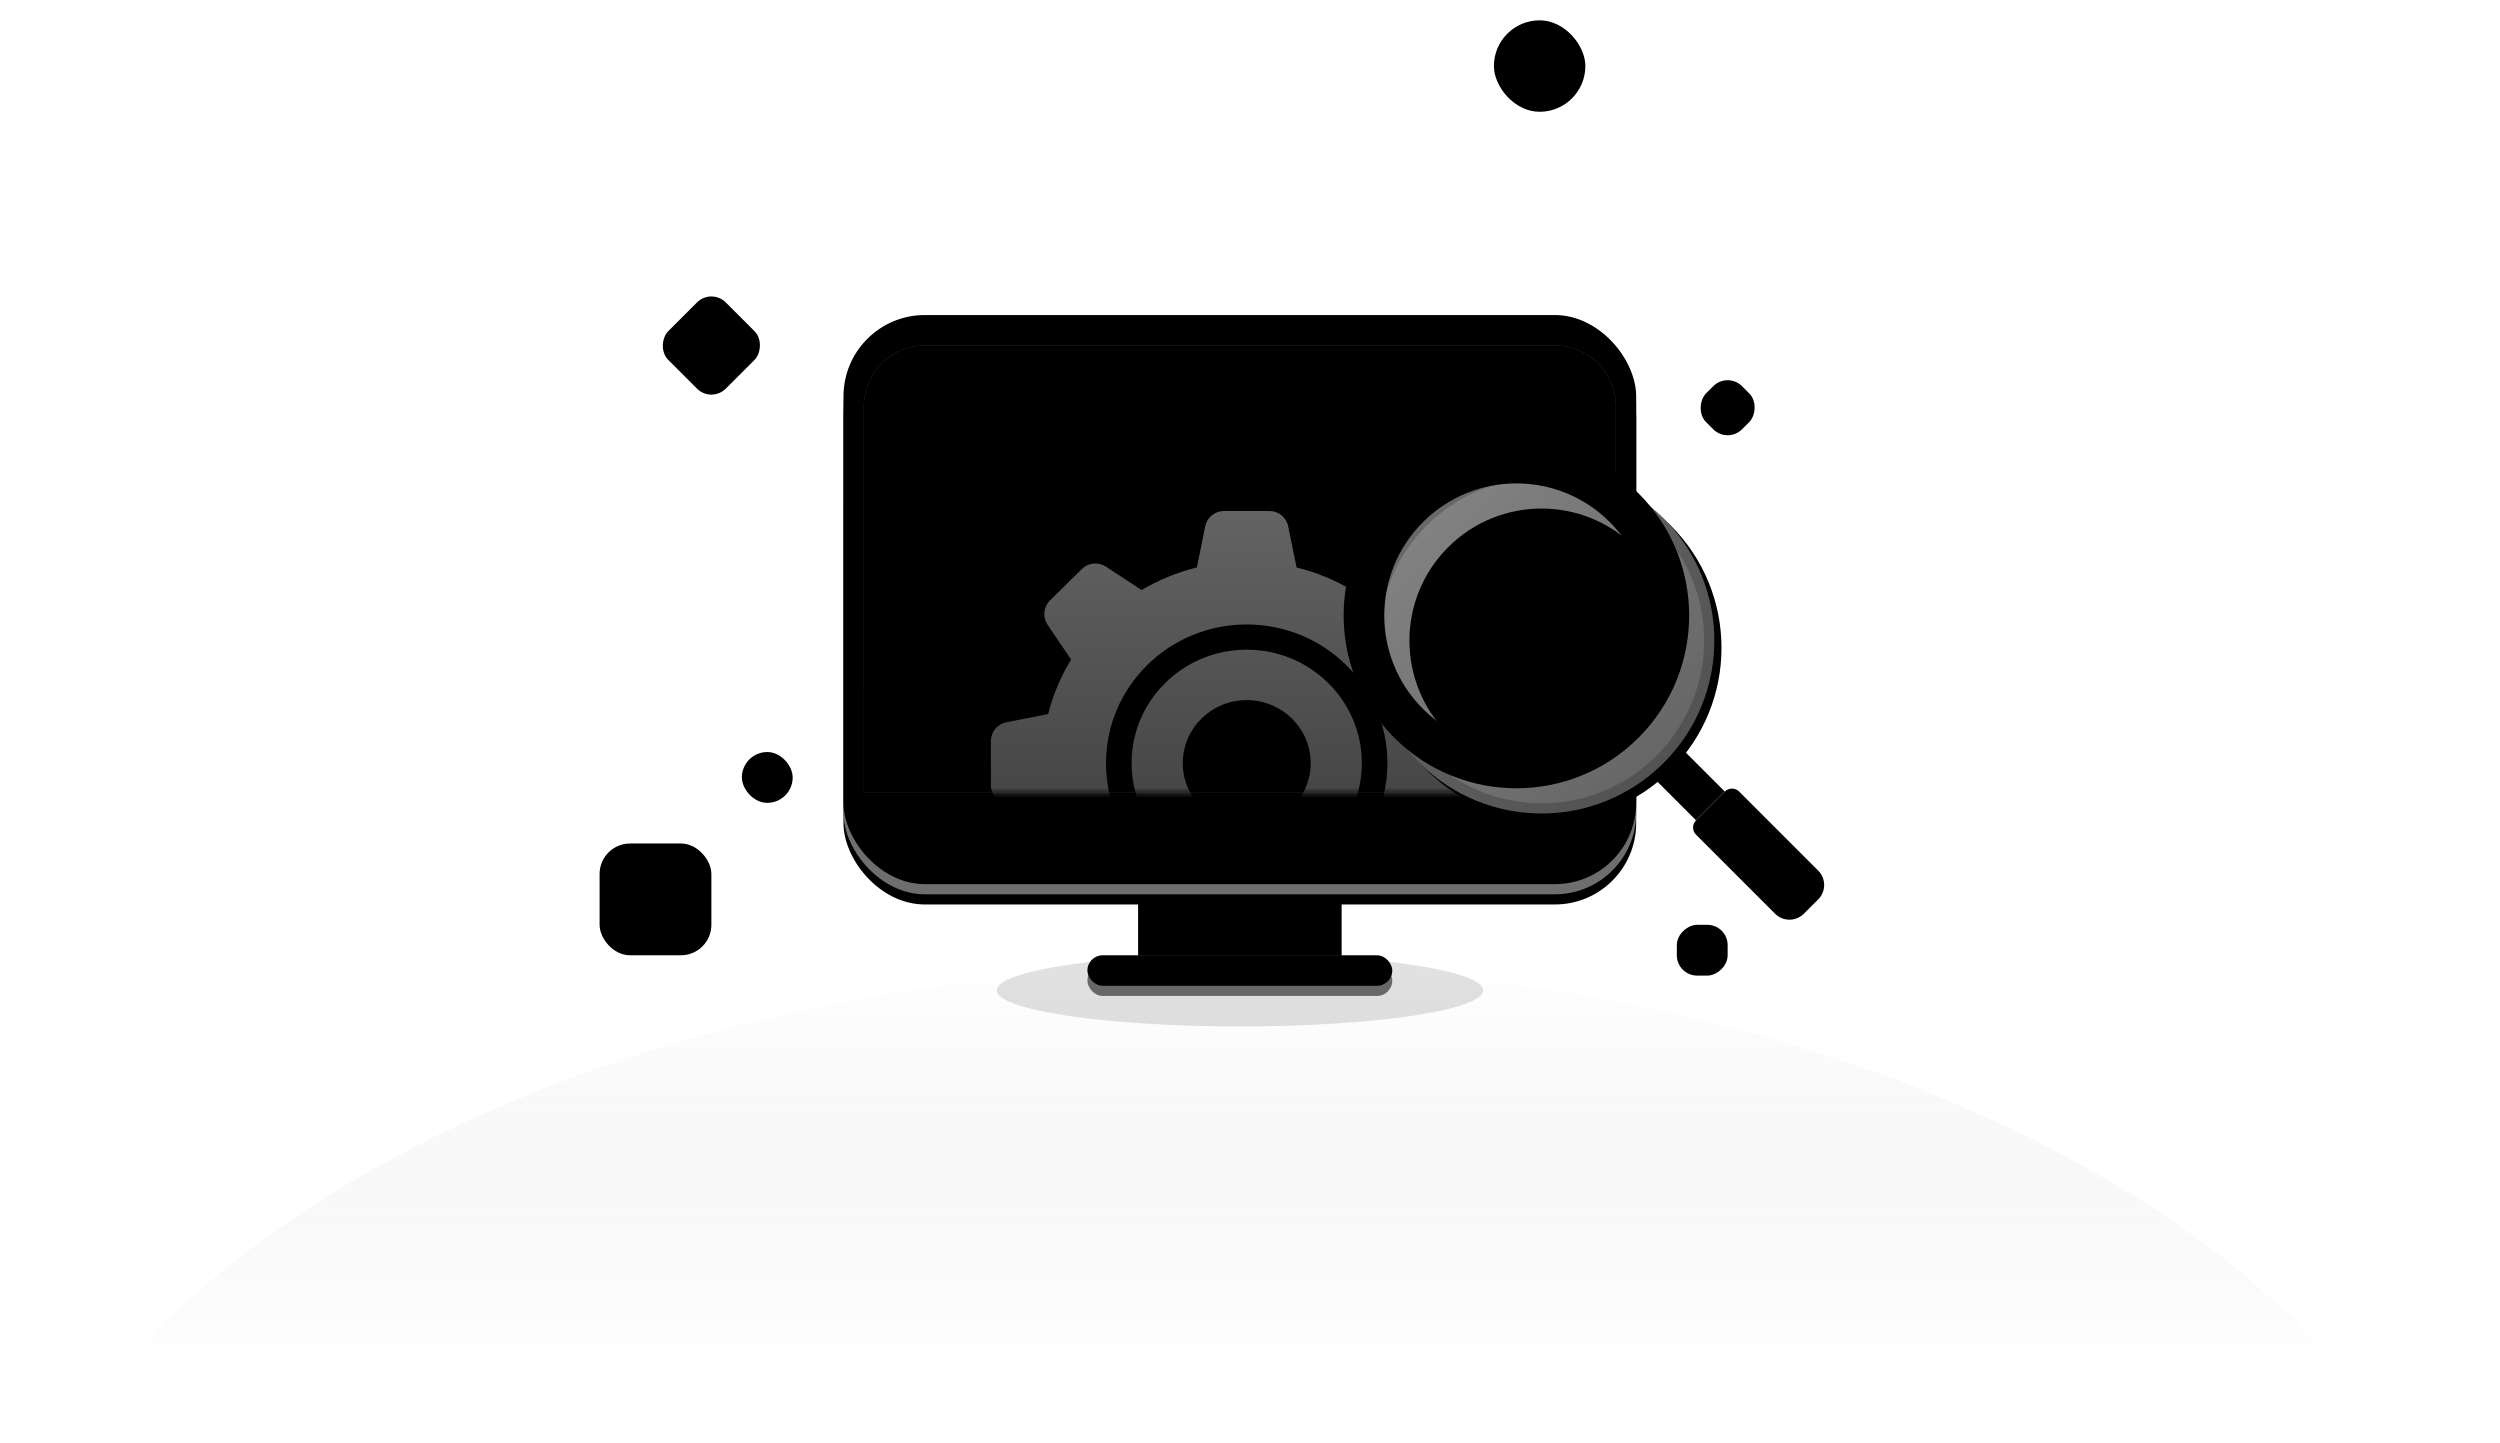 <?xml version="1.0" encoding="UTF-8"?>
<svg width="246px" height="142px" viewBox="0 0 246 142" version="1.1" xmlns="http://www.w3.org/2000/svg" xmlns:xlink="http://www.w3.org/1999/xlink">
    <title>picture/updating-dark</title>
    <defs>
        <linearGradient x1="50%" y1="0%" x2="50%" y2="76.664%" id="linearGradient-1">
            <stop stop-color="#FFFFFF" stop-opacity="0.1" offset="0%"></stop>
            <stop stop-color="#000000" stop-opacity="0" offset="100%"></stop>
        </linearGradient>
        <linearGradient x1="50%" y1="0%" x2="50%" y2="100%" id="linearGradient-2">
            <stop stop-color="#FFFFFF" stop-opacity="0.05" offset="0%"></stop>
            <stop stop-color="#FFFFFF" stop-opacity="0.02" offset="100%"></stop>
        </linearGradient>
        <rect id="path-3" x="7" y="28" width="8" height="8" rx="2"></rect>
        <filter x="-25.0%" y="-25.0%" width="150.0%" height="150.0%" filterUnits="objectBoundingBox" id="filter-4">
            <feGaussianBlur stdDeviation="1.5" in="SourceAlpha" result="shadowBlurInner1"></feGaussianBlur>
            <feOffset dx="0" dy="1" in="shadowBlurInner1" result="shadowOffsetInner1"></feOffset>
            <feComposite in="shadowOffsetInner1" in2="SourceAlpha" operator="arithmetic" k2="-1" k3="1" result="shadowInnerInner1"></feComposite>
            <feColorMatrix values="0 0 0 0 0   0 0 0 0 0   0 0 0 0 0  0 0 0 0.1 0" type="matrix" in="shadowInnerInner1" result="shadowMatrixInner1"></feColorMatrix>
            <feGaussianBlur stdDeviation="1.5" in="SourceAlpha" result="shadowBlurInner2"></feGaussianBlur>
            <feOffset dx="0" dy="-1" in="shadowBlurInner2" result="shadowOffsetInner2"></feOffset>
            <feComposite in="shadowOffsetInner2" in2="SourceAlpha" operator="arithmetic" k2="-1" k3="1" result="shadowInnerInner2"></feComposite>
            <feColorMatrix values="0 0 0 0 1   0 0 0 0 1   0 0 0 0 1  0 0 0 0.1 0" type="matrix" in="shadowInnerInner2" result="shadowMatrixInner2"></feColorMatrix>
            <feMerge>
                <feMergeNode in="shadowMatrixInner1"></feMergeNode>
                <feMergeNode in="shadowMatrixInner2"></feMergeNode>
            </feMerge>
        </filter>
        <rect id="path-5" x="108.5" y="35.621" width="5" height="5" rx="2"></rect>
        <filter x="-40.0%" y="-40.0%" width="180.0%" height="180.0%" filterUnits="objectBoundingBox" id="filter-6">
            <feGaussianBlur stdDeviation="1.5" in="SourceAlpha" result="shadowBlurInner1"></feGaussianBlur>
            <feOffset dx="0" dy="1" in="shadowBlurInner1" result="shadowOffsetInner1"></feOffset>
            <feComposite in="shadowOffsetInner1" in2="SourceAlpha" operator="arithmetic" k2="-1" k3="1" result="shadowInnerInner1"></feComposite>
            <feColorMatrix values="0 0 0 0 0   0 0 0 0 0   0 0 0 0 0  0 0 0 0.1 0" type="matrix" in="shadowInnerInner1" result="shadowMatrixInner1"></feColorMatrix>
            <feGaussianBlur stdDeviation="1.5" in="SourceAlpha" result="shadowBlurInner2"></feGaussianBlur>
            <feOffset dx="0" dy="-1" in="shadowBlurInner2" result="shadowOffsetInner2"></feOffset>
            <feComposite in="shadowOffsetInner2" in2="SourceAlpha" operator="arithmetic" k2="-1" k3="1" result="shadowInnerInner2"></feComposite>
            <feColorMatrix values="0 0 0 0 1   0 0 0 0 1   0 0 0 0 1  0 0 0 0.1 0" type="matrix" in="shadowInnerInner2" result="shadowMatrixInner2"></feColorMatrix>
            <feMerge>
                <feMergeNode in="shadowMatrixInner1"></feMergeNode>
                <feMergeNode in="shadowMatrixInner2"></feMergeNode>
            </feMerge>
        </filter>
        <rect id="path-7" x="106" y="89" width="5" height="5" rx="2"></rect>
        <filter x="-40.0%" y="-40.0%" width="180.0%" height="180.0%" filterUnits="objectBoundingBox" id="filter-8">
            <feGaussianBlur stdDeviation="1.5" in="SourceAlpha" result="shadowBlurInner1"></feGaussianBlur>
            <feOffset dx="0" dy="1" in="shadowBlurInner1" result="shadowOffsetInner1"></feOffset>
            <feComposite in="shadowOffsetInner1" in2="SourceAlpha" operator="arithmetic" k2="-1" k3="1" result="shadowInnerInner1"></feComposite>
            <feColorMatrix values="0 0 0 0 0   0 0 0 0 0   0 0 0 0 0  0 0 0 0.1 0" type="matrix" in="shadowInnerInner1" result="shadowMatrixInner1"></feColorMatrix>
            <feGaussianBlur stdDeviation="1.5" in="SourceAlpha" result="shadowBlurInner2"></feGaussianBlur>
            <feOffset dx="0" dy="-1" in="shadowBlurInner2" result="shadowOffsetInner2"></feOffset>
            <feComposite in="shadowOffsetInner2" in2="SourceAlpha" operator="arithmetic" k2="-1" k3="1" result="shadowInnerInner2"></feComposite>
            <feColorMatrix values="0 0 0 0 1   0 0 0 0 1   0 0 0 0 1  0 0 0 0.1 0" type="matrix" in="shadowInnerInner2" result="shadowMatrixInner2"></feColorMatrix>
            <feMerge>
                <feMergeNode in="shadowMatrixInner1"></feMergeNode>
                <feMergeNode in="shadowMatrixInner2"></feMergeNode>
            </feMerge>
        </filter>
        <rect id="path-9" x="88" y="0" width="9" height="9" rx="4.5"></rect>
        <filter x="-22.2%" y="-22.2%" width="144.4%" height="144.4%" filterUnits="objectBoundingBox" id="filter-10">
            <feGaussianBlur stdDeviation="1.5" in="SourceAlpha" result="shadowBlurInner1"></feGaussianBlur>
            <feOffset dx="0" dy="1" in="shadowBlurInner1" result="shadowOffsetInner1"></feOffset>
            <feComposite in="shadowOffsetInner1" in2="SourceAlpha" operator="arithmetic" k2="-1" k3="1" result="shadowInnerInner1"></feComposite>
            <feColorMatrix values="0 0 0 0 0   0 0 0 0 0   0 0 0 0 0  0 0 0 0.1 0" type="matrix" in="shadowInnerInner1" result="shadowMatrixInner1"></feColorMatrix>
            <feGaussianBlur stdDeviation="1.5" in="SourceAlpha" result="shadowBlurInner2"></feGaussianBlur>
            <feOffset dx="0" dy="-1" in="shadowBlurInner2" result="shadowOffsetInner2"></feOffset>
            <feComposite in="shadowOffsetInner2" in2="SourceAlpha" operator="arithmetic" k2="-1" k3="1" result="shadowInnerInner2"></feComposite>
            <feColorMatrix values="0 0 0 0 1   0 0 0 0 1   0 0 0 0 1  0 0 0 0.1 0" type="matrix" in="shadowInnerInner2" result="shadowMatrixInner2"></feColorMatrix>
            <feMerge>
                <feMergeNode in="shadowMatrixInner1"></feMergeNode>
                <feMergeNode in="shadowMatrixInner2"></feMergeNode>
            </feMerge>
        </filter>
        <rect id="path-11" x="14" y="72" width="5" height="5" rx="2.5"></rect>
        <filter x="-40.0%" y="-40.0%" width="180.0%" height="180.0%" filterUnits="objectBoundingBox" id="filter-12">
            <feGaussianBlur stdDeviation="1.5" in="SourceAlpha" result="shadowBlurInner1"></feGaussianBlur>
            <feOffset dx="0" dy="1" in="shadowBlurInner1" result="shadowOffsetInner1"></feOffset>
            <feComposite in="shadowOffsetInner1" in2="SourceAlpha" operator="arithmetic" k2="-1" k3="1" result="shadowInnerInner1"></feComposite>
            <feColorMatrix values="0 0 0 0 0   0 0 0 0 0   0 0 0 0 0  0 0 0 0.1 0" type="matrix" in="shadowInnerInner1" result="shadowMatrixInner1"></feColorMatrix>
            <feGaussianBlur stdDeviation="1.5" in="SourceAlpha" result="shadowBlurInner2"></feGaussianBlur>
            <feOffset dx="0" dy="-1" in="shadowBlurInner2" result="shadowOffsetInner2"></feOffset>
            <feComposite in="shadowOffsetInner2" in2="SourceAlpha" operator="arithmetic" k2="-1" k3="1" result="shadowInnerInner2"></feComposite>
            <feColorMatrix values="0 0 0 0 1   0 0 0 0 1   0 0 0 0 1  0 0 0 0.1 0" type="matrix" in="shadowInnerInner2" result="shadowMatrixInner2"></feColorMatrix>
            <feMerge>
                <feMergeNode in="shadowMatrixInner1"></feMergeNode>
                <feMergeNode in="shadowMatrixInner2"></feMergeNode>
            </feMerge>
        </filter>
        <linearGradient x1="50%" y1="0%" x2="50%" y2="100%" id="linearGradient-13">
            <stop stop-color="#FFFFFF" stop-opacity="0.1" offset="0%"></stop>
            <stop stop-color="#FFFFFF" stop-opacity="0.02" offset="100%"></stop>
        </linearGradient>
        <rect id="path-14" x="0" y="81" width="11" height="11" rx="3"></rect>
        <filter x="-18.2%" y="-18.2%" width="136.4%" height="136.4%" filterUnits="objectBoundingBox" id="filter-15">
            <feGaussianBlur stdDeviation="1.5" in="SourceAlpha" result="shadowBlurInner1"></feGaussianBlur>
            <feOffset dx="0" dy="1" in="shadowBlurInner1" result="shadowOffsetInner1"></feOffset>
            <feComposite in="shadowOffsetInner1" in2="SourceAlpha" operator="arithmetic" k2="-1" k3="1" result="shadowInnerInner1"></feComposite>
            <feColorMatrix values="0 0 0 0 0   0 0 0 0 0   0 0 0 0 0  0 0 0 0.1 0" type="matrix" in="shadowInnerInner1" result="shadowMatrixInner1"></feColorMatrix>
            <feGaussianBlur stdDeviation="1.5" in="SourceAlpha" result="shadowBlurInner2"></feGaussianBlur>
            <feOffset dx="0" dy="-1" in="shadowBlurInner2" result="shadowOffsetInner2"></feOffset>
            <feComposite in="shadowOffsetInner2" in2="SourceAlpha" operator="arithmetic" k2="-1" k3="1" result="shadowInnerInner2"></feComposite>
            <feColorMatrix values="0 0 0 0 1   0 0 0 0 1   0 0 0 0 1  0 0 0 0.1 0" type="matrix" in="shadowInnerInner2" result="shadowMatrixInner2"></feColorMatrix>
            <feMerge>
                <feMergeNode in="shadowMatrixInner1"></feMergeNode>
                <feMergeNode in="shadowMatrixInner2"></feMergeNode>
            </feMerge>
        </filter>
        <filter x="-23.3%" y="-157.2%" width="146.7%" height="414.4%" filterUnits="objectBoundingBox" id="filter-16">
            <feGaussianBlur stdDeviation="3.724" in="SourceGraphic"></feGaussianBlur>
        </filter>
        <linearGradient x1="50%" y1="0%" x2="50%" y2="96.644%" id="linearGradient-17">
            <stop stop-color="#4D4D4D" offset="0%"></stop>
            <stop stop-color="#575757" offset="100%"></stop>
        </linearGradient>
        <polygon id="path-18" points="29 55 49 55 49 63 29 63"></polygon>
        <filter x="-7.5%" y="-18.8%" width="115.0%" height="137.5%" filterUnits="objectBoundingBox" id="filter-19">
            <feGaussianBlur stdDeviation="1" in="SourceAlpha" result="shadowBlurInner1"></feGaussianBlur>
            <feOffset dx="0" dy="-1" in="shadowBlurInner1" result="shadowOffsetInner1"></feOffset>
            <feComposite in="shadowOffsetInner1" in2="SourceAlpha" operator="arithmetic" k2="-1" k3="1" result="shadowInnerInner1"></feComposite>
            <feColorMatrix values="0 0 0 0 0   0 0 0 0 0   0 0 0 0 0  0 0 0 0.18 0" type="matrix" in="shadowInnerInner1"></feColorMatrix>
        </filter>
        <rect id="path-20" x="24" y="63" width="30" height="3" rx="1.5"></rect>
        <filter x="-5.0%" y="-50.0%" width="110.0%" height="200.0%" filterUnits="objectBoundingBox" id="filter-21">
            <feGaussianBlur stdDeviation="1" in="SourceAlpha" result="shadowBlurInner1"></feGaussianBlur>
            <feOffset dx="0" dy="-1" in="shadowBlurInner1" result="shadowOffsetInner1"></feOffset>
            <feComposite in="shadowOffsetInner1" in2="SourceAlpha" operator="arithmetic" k2="-1" k3="1" result="shadowInnerInner1"></feComposite>
            <feColorMatrix values="0 0 0 0 0   0 0 0 0 0   0 0 0 0 0  0 0 0 0.3 0" type="matrix" in="shadowInnerInner1"></feColorMatrix>
        </filter>
        <linearGradient x1="50%" y1="0%" x2="50%" y2="92.006%" id="linearGradient-22">
            <stop stop-color="#848484" offset="0%"></stop>
            <stop stop-color="#6E6E6E" offset="100%"></stop>
        </linearGradient>
        <rect id="path-23" x="0" y="0" width="78" height="56" rx="8"></rect>
        <filter x="-6.4%" y="-7.1%" width="112.8%" height="117.9%" filterUnits="objectBoundingBox" id="filter-24">
            <feOffset dx="0" dy="1" in="SourceAlpha" result="shadowOffsetOuter1"></feOffset>
            <feGaussianBlur stdDeviation="1.5" in="shadowOffsetOuter1" result="shadowBlurOuter1"></feGaussianBlur>
            <feColorMatrix values="0 0 0 0 0   0 0 0 0 0   0 0 0 0 0  0 0 0 0.3 0" type="matrix" in="shadowBlurOuter1"></feColorMatrix>
        </filter>
        <filter x="-5.8%" y="-6.2%" width="111.5%" height="116.1%" filterUnits="objectBoundingBox" id="filter-25">
            <feGaussianBlur stdDeviation="1" in="SourceAlpha" result="shadowBlurInner1"></feGaussianBlur>
            <feOffset dx="0" dy="-1" in="shadowBlurInner1" result="shadowOffsetInner1"></feOffset>
            <feComposite in="shadowOffsetInner1" in2="SourceAlpha" operator="arithmetic" k2="-1" k3="1" result="shadowInnerInner1"></feComposite>
            <feColorMatrix values="0 0 0 0 0   0 0 0 0 0   0 0 0 0 0  0 0 0 0.404 0" type="matrix" in="shadowInnerInner1"></feColorMatrix>
        </filter>
        <linearGradient x1="50%" y1="0%" x2="50%" y2="100%" id="linearGradient-26">
            <stop stop-color="#555555" offset="0%"></stop>
            <stop stop-color="#393939" offset="100%"></stop>
        </linearGradient>
        <path d="M8,2 L70,2 C73.314,2 76,4.686 76,8 L76,46 L76,46 L2,46 L2,8 C2,4.686 4.686,2 8,2 Z" id="path-27"></path>
        <filter x="-4.7%" y="-8.0%" width="109.5%" height="115.9%" filterUnits="objectBoundingBox" id="filter-29">
            <feGaussianBlur stdDeviation="3.5" in="SourceAlpha" result="shadowBlurInner1"></feGaussianBlur>
            <feOffset dx="0" dy="0" in="shadowBlurInner1" result="shadowOffsetInner1"></feOffset>
            <feComposite in="shadowOffsetInner1" in2="SourceAlpha" operator="arithmetic" k2="-1" k3="1" result="shadowInnerInner1"></feComposite>
            <feColorMatrix values="0 0 0 0 0   0 0 0 0 0   0 0 0 0 0  0 0 0 0.2 0" type="matrix" in="shadowInnerInner1"></feColorMatrix>
        </filter>
        <linearGradient x1="50%" y1="0%" x2="50%" y2="107.467%" id="linearGradient-30">
            <stop stop-color="#646363" offset="0%"></stop>
            <stop stop-color="#2C2C2C" offset="100%"></stop>
        </linearGradient>
        <path d="M19.251,34.134 L19.25,40.25 L15.25,40.25 L15.25,34.134 C15.906,34.21 16.573,34.25 17.25,34.25 C17.927,34.25 18.594,34.21 19.251,34.134 Z" id="path-31"></path>
        <filter x="-37.5%" y="-24.5%" width="175.0%" height="149.0%" filterUnits="objectBoundingBox" id="filter-32">
            <feGaussianBlur stdDeviation="1" in="SourceAlpha" result="shadowBlurInner1"></feGaussianBlur>
            <feOffset dx="0" dy="1" in="shadowBlurInner1" result="shadowOffsetInner1"></feOffset>
            <feComposite in="shadowOffsetInner1" in2="SourceAlpha" operator="arithmetic" k2="-1" k3="1" result="shadowInnerInner1"></feComposite>
            <feColorMatrix values="0 0 0 0 0   0 0 0 0 0   0 0 0 0 0  0 0 0 0.2 0" type="matrix" in="shadowInnerInner1" result="shadowMatrixInner1"></feColorMatrix>
            <feGaussianBlur stdDeviation="1" in="SourceAlpha" result="shadowBlurInner2"></feGaussianBlur>
            <feOffset dx="0" dy="-1" in="shadowBlurInner2" result="shadowOffsetInner2"></feOffset>
            <feComposite in="shadowOffsetInner2" in2="SourceAlpha" operator="arithmetic" k2="-1" k3="1" result="shadowInnerInner2"></feComposite>
            <feColorMatrix values="0 0 0 0 0   0 0 0 0 0   0 0 0 0 0  0 0 0 0.2 0" type="matrix" in="shadowInnerInner2" result="shadowMatrixInner2"></feColorMatrix>
            <feMerge>
                <feMergeNode in="shadowMatrixInner1"></feMergeNode>
                <feMergeNode in="shadowMatrixInner2"></feMergeNode>
            </feMerge>
        </filter>
        <path d="M15.25,40.25 L19.25,40.25 C19.802,40.25 20.25,40.698 20.25,41.25 L20.25,52.25 C20.25,53.355 19.355,54.25 18.25,54.25 L16.25,54.25 C15.145,54.25 14.25,53.355 14.25,52.25 L14.25,41.25 C14.25,40.698 14.698,40.25 15.25,40.25 Z" id="path-33"></path>
        <filter x="-25.0%" y="-10.7%" width="150.0%" height="121.4%" filterUnits="objectBoundingBox" id="filter-34">
            <feGaussianBlur stdDeviation="0.5" in="SourceAlpha" result="shadowBlurInner1"></feGaussianBlur>
            <feOffset dx="0" dy="1" in="shadowBlurInner1" result="shadowOffsetInner1"></feOffset>
            <feComposite in="shadowOffsetInner1" in2="SourceAlpha" operator="arithmetic" k2="-1" k3="1" result="shadowInnerInner1"></feComposite>
            <feColorMatrix values="0 0 0 0 1   0 0 0 0 1   0 0 0 0 1  0 0 0 0.1 0" type="matrix" in="shadowInnerInner1" result="shadowMatrixInner1"></feColorMatrix>
            <feGaussianBlur stdDeviation="1" in="SourceAlpha" result="shadowBlurInner2"></feGaussianBlur>
            <feOffset dx="0" dy="-1" in="shadowBlurInner2" result="shadowOffsetInner2"></feOffset>
            <feComposite in="shadowOffsetInner2" in2="SourceAlpha" operator="arithmetic" k2="-1" k3="1" result="shadowInnerInner2"></feComposite>
            <feColorMatrix values="0 0 0 0 0   0 0 0 0 0   0 0 0 0 0  0 0 0 0.3 0" type="matrix" in="shadowInnerInner2" result="shadowMatrixInner2"></feColorMatrix>
            <feMerge>
                <feMergeNode in="shadowMatrixInner1"></feMergeNode>
                <feMergeNode in="shadowMatrixInner2"></feMergeNode>
            </feMerge>
        </filter>
        <circle id="path-35" cx="16.836" cy="17.321" r="14"></circle>
        <filter x="-5.4%" y="-5.4%" width="110.7%" height="110.7%" filterUnits="objectBoundingBox" id="filter-36">
            <feGaussianBlur stdDeviation="1.5" in="SourceAlpha" result="shadowBlurInner1"></feGaussianBlur>
            <feOffset dx="0" dy="0" in="shadowBlurInner1" result="shadowOffsetInner1"></feOffset>
            <feComposite in="shadowOffsetInner1" in2="SourceAlpha" operator="arithmetic" k2="-1" k3="1" result="shadowInnerInner1"></feComposite>
            <feColorMatrix values="0 0 0 0 0   0 0 0 0 0   0 0 0 0 0  0 0 0 0.3 0" type="matrix" in="shadowInnerInner1"></feColorMatrix>
        </filter>
        <linearGradient x1="50%" y1="1.0658141e-12%" x2="50%" y2="100%" id="linearGradient-37">
            <stop stop-color="#828282" offset="0%"></stop>
            <stop stop-color="#666666" offset="100%"></stop>
        </linearGradient>
        <path d="M17,0 C26.389,0 34,7.611 34,17 C34,26.389 26.389,34 17,34 C7.611,34 0,26.389 0,17 C0,7.611 7.611,0 17,0 Z M17,4 C9.82,4 4,9.82 4,17 C4,24.18 9.82,30 17,30 C24.18,30 30,24.18 30,17 C30,9.82 24.18,4 17,4 Z" id="path-38"></path>
        <filter x="-19.1%" y="-16.2%" width="138.2%" height="138.2%" filterUnits="objectBoundingBox" id="filter-39">
            <feOffset dx="0" dy="1" in="SourceAlpha" result="shadowOffsetOuter1"></feOffset>
            <feGaussianBlur stdDeviation="2" in="shadowOffsetOuter1" result="shadowBlurOuter1"></feGaussianBlur>
            <feColorMatrix values="0 0 0 0 0   0 0 0 0 0   0 0 0 0 0  0 0 0 0.2 0" type="matrix" in="shadowBlurOuter1"></feColorMatrix>
        </filter>
        <filter x="-16.9%" y="-14.0%" width="133.8%" height="133.8%" filterUnits="objectBoundingBox" id="filter-40">
            <feGaussianBlur stdDeviation="0.5" in="SourceAlpha" result="shadowBlurInner1"></feGaussianBlur>
            <feOffset dx="0" dy="-2.5" in="shadowBlurInner1" result="shadowOffsetInner1"></feOffset>
            <feComposite in="shadowOffsetInner1" in2="SourceAlpha" operator="arithmetic" k2="-1" k3="1" result="shadowInnerInner1"></feComposite>
            <feColorMatrix values="0 0 0 0 0   0 0 0 0 0   0 0 0 0 0  0 0 0 0.1 0" type="matrix" in="shadowInnerInner1" result="shadowMatrixInner1"></feColorMatrix>
            <feGaussianBlur stdDeviation="0.5" in="SourceAlpha" result="shadowBlurInner2"></feGaussianBlur>
            <feOffset dx="0" dy="-1" in="shadowBlurInner2" result="shadowOffsetInner2"></feOffset>
            <feComposite in="shadowOffsetInner2" in2="SourceAlpha" operator="arithmetic" k2="-1" k3="1" result="shadowInnerInner2"></feComposite>
            <feColorMatrix values="0 0 0 0 0   0 0 0 0 0   0 0 0 0 0  0 0 0 0.202 0" type="matrix" in="shadowInnerInner2" result="shadowMatrixInner2"></feColorMatrix>
            <feMerge>
                <feMergeNode in="shadowMatrixInner1"></feMergeNode>
                <feMergeNode in="shadowMatrixInner2"></feMergeNode>
            </feMerge>
        </filter>
        <filter x="-8.8%" y="-8.8%" width="117.6%" height="117.6%" filterUnits="objectBoundingBox" id="filter-41">
            <feGaussianBlur stdDeviation="1" in="SourceGraphic"></feGaussianBlur>
        </filter>
    </defs>
    <g id="picture/updating-dark" stroke="none" stroke-width="1" fill="none" fill-rule="evenodd">
        <g id="编组" transform="translate(4, 2)">
            <path d="M117.13,93 C171.927,93 218.355,114.413 234.259,144 L-8.43769499e-15,144 C15.904,114.413 62.332,93 117.13,93 Z" id="形状结合" fill="url(#linearGradient-1)"></path>
            <g id="小元素" transform="translate(55, 0)">
                <g id="矩形" transform="translate(11, 32) rotate(-315) translate(-11, -32)">
                    <use fill="url(#linearGradient-2)" fill-rule="evenodd" xlink:href="#path-3"></use>
                    <use fill="black" fill-opacity="1" filter="url(#filter-4)" xlink:href="#path-3"></use>
                </g>
                <g id="矩形" transform="translate(111, 38.121) rotate(-315) translate(-111, -38.121)">
                    <use fill="url(#linearGradient-2)" fill-rule="evenodd" xlink:href="#path-5"></use>
                    <use fill="black" fill-opacity="1" filter="url(#filter-6)" xlink:href="#path-5"></use>
                </g>
                <g id="矩形" transform="translate(108.5, 91.5) rotate(-270) translate(-108.5, -91.5)">
                    <use fill="url(#linearGradient-2)" fill-rule="evenodd" xlink:href="#path-7"></use>
                    <use fill="black" fill-opacity="1" filter="url(#filter-8)" xlink:href="#path-7"></use>
                </g>
                <g id="矩形">
                    <use fill="url(#linearGradient-2)" fill-rule="evenodd" xlink:href="#path-9"></use>
                    <use fill="black" fill-opacity="1" filter="url(#filter-10)" xlink:href="#path-9"></use>
                </g>
                <g id="矩形">
                    <use fill="url(#linearGradient-2)" fill-rule="evenodd" xlink:href="#path-11"></use>
                    <use fill="black" fill-opacity="1" filter="url(#filter-12)" xlink:href="#path-11"></use>
                </g>
                <g id="矩形">
                    <use fill="url(#linearGradient-13)" fill-rule="evenodd" xlink:href="#path-14"></use>
                    <use fill="black" fill-opacity="1" filter="url(#filter-15)" xlink:href="#path-14"></use>
                </g>
            </g>
            <g id="电脑" transform="translate(79, 30)">
                <ellipse id="椭圆形" fill-opacity="0.12" fill="#000000" filter="url(#filter-16)" cx="39.014" cy="65.447" rx="23.929" ry="3.553"></ellipse>
                <g id="矩形" fill-rule="nonzero">
                    <use fill="url(#linearGradient-17)" xlink:href="#path-18"></use>
                    <use fill="black" fill-opacity="1" filter="url(#filter-19)" xlink:href="#path-18"></use>
                </g>
                <g id="矩形" fill-rule="nonzero">
                    <use fill="#686868" xlink:href="#path-20"></use>
                    <use fill="black" fill-opacity="1" filter="url(#filter-21)" xlink:href="#path-20"></use>
                </g>
                <g id="矩形">
                    <use fill="black" fill-opacity="1" filter="url(#filter-24)" xlink:href="#path-23"></use>
                    <use fill="url(#linearGradient-22)" fill-rule="evenodd" xlink:href="#path-23"></use>
                    <use fill="black" fill-opacity="1" filter="url(#filter-25)" xlink:href="#path-23"></use>
                </g>
                <mask id="mask-28" fill="white">
                    <use xlink:href="#path-27"></use>
                </mask>
                <g id="矩形" fill-rule="nonzero">
                    <use fill="url(#linearGradient-26)" xlink:href="#path-27"></use>
                    <use fill="black" fill-opacity="1" filter="url(#filter-29)" xlink:href="#path-27"></use>
                </g>
                <path d="M41.914,18.282 C42.809,18.282 43.58,18.912 43.758,19.789 L44.58,23.837 C46.521,24.315 48.351,25.072 50.023,26.061 L53.535,23.753 C54.277,23.265 55.258,23.362 55.89,23.985 L59.032,27.082 C59.678,27.719 59.778,28.726 59.27,29.477 L56.957,32.895 C57.961,34.543 58.728,36.347 59.214,38.26 L63.332,39.072 C64.214,39.246 64.85,40.02 64.85,40.918 L64.85,45.268 C64.85,46.167 64.214,46.94 63.332,47.114 L59.214,47.927 C58.728,49.84 57.96,51.643 56.957,53.291 L59.27,56.71 C59.778,57.461 59.678,58.468 59.032,59.104 L55.89,62.201 C55.258,62.824 54.277,62.921 53.535,62.434 L50.023,60.126 C48.351,61.114 46.521,61.871 44.58,62.35 L43.758,66.397 C43.58,67.274 42.809,67.904 41.914,67.904 L37.438,67.904 C36.544,67.904 35.772,67.274 35.594,66.397 L34.772,62.349 C32.831,61.871 31.002,61.115 29.33,60.126 L25.817,62.434 C25.076,62.921 24.095,62.824 23.463,62.201 L20.32,59.104 C19.675,58.468 19.575,57.461 20.083,56.71 L22.395,53.291 C21.392,51.643 20.625,49.84 20.139,47.927 L16.021,47.114 C15.139,46.94 14.503,46.167 14.503,45.268 L14.503,40.918 C14.503,40.02 15.139,39.246 16.021,39.072 L20.139,38.26 C20.625,36.347 21.392,34.543 22.395,32.895 L20.083,29.477 C19.575,28.726 19.675,27.719 20.32,27.082 L23.463,23.985 C24.095,23.362 25.076,23.265 25.817,23.753 L29.33,26.06 C31.002,25.072 32.831,24.316 34.772,23.837 L35.594,19.789 C35.772,18.912 36.544,18.282 37.438,18.282 L41.914,18.282 Z M39.676,29.447 C32.03,29.447 25.831,35.557 25.831,43.093 C25.831,50.63 32.03,56.739 39.676,56.739 C47.323,56.739 53.522,50.63 53.522,43.093 C53.522,35.557 47.323,29.447 39.676,29.447 Z M39.676,31.928 C45.933,31.928 51.004,36.927 51.004,43.093 C51.004,49.259 45.933,54.258 39.676,54.258 C33.42,54.258 28.348,49.259 28.348,43.093 C28.348,36.927 33.42,31.928 39.676,31.928 Z M39.676,36.89 C36.201,36.89 33.383,39.667 33.383,43.093 C33.383,46.519 36.201,49.296 39.676,49.296 C43.152,49.296 45.97,46.519 45.97,43.093 C45.97,39.667 43.152,36.89 39.676,36.89 Z" id="形状结合" fill="url(#linearGradient-30)" fill-rule="nonzero" mask="url(#mask-28)"></path>
            </g>
            <g id="放大镜" transform="translate(154.847, 68.201) rotate(-45) translate(-154.847, -68.201)translate(137.847, 41.076)">
                <g id="形状结合">
                    <use fill-opacity="0.25" fill="#FFFFFF" fill-rule="evenodd" xlink:href="#path-31"></use>
                    <use fill="black" fill-opacity="1" filter="url(#filter-32)" xlink:href="#path-31"></use>
                </g>
                <g id="矩形" fill-rule="nonzero">
                    <use fill-opacity="0.2" fill="#FFFFFF" xlink:href="#path-33"></use>
                    <use fill="black" fill-opacity="1" filter="url(#filter-34)" xlink:href="#path-33"></use>
                </g>
                <g id="椭圆形">
                    <use fill-opacity="0.604" fill="#5F5F5F" fill-rule="evenodd" xlink:href="#path-35"></use>
                    <use fill="black" fill-opacity="1" filter="url(#filter-36)" xlink:href="#path-35"></use>
                </g>
                <g id="椭圆形" fill-rule="nonzero">
                    <use fill="black" fill-opacity="1" filter="url(#filter-39)" xlink:href="#path-38"></use>
                    <use fill="url(#linearGradient-37)" xlink:href="#path-38"></use>
                    <use fill="black" fill-opacity="1" filter="url(#filter-40)" xlink:href="#path-38"></use>
                </g>
                <path d="M17,0 C26.389,0 34,7.611 34,17 C34,26.389 26.389,34 17,34 C7.611,34 0,26.389 0,17 C0,7.611 7.611,0 17,0 Z M17,1 C8.163,1 1,8.163 1,17 C1,25.837 8.163,33 17,33 C25.837,33 33,25.837 33,17 C33,8.163 25.837,1 17,1 Z" id="椭圆形" fill-opacity="0.199" fill="#000000" fill-rule="nonzero" filter="url(#filter-41)"></path>
            </g>
        </g>
    </g>
</svg>